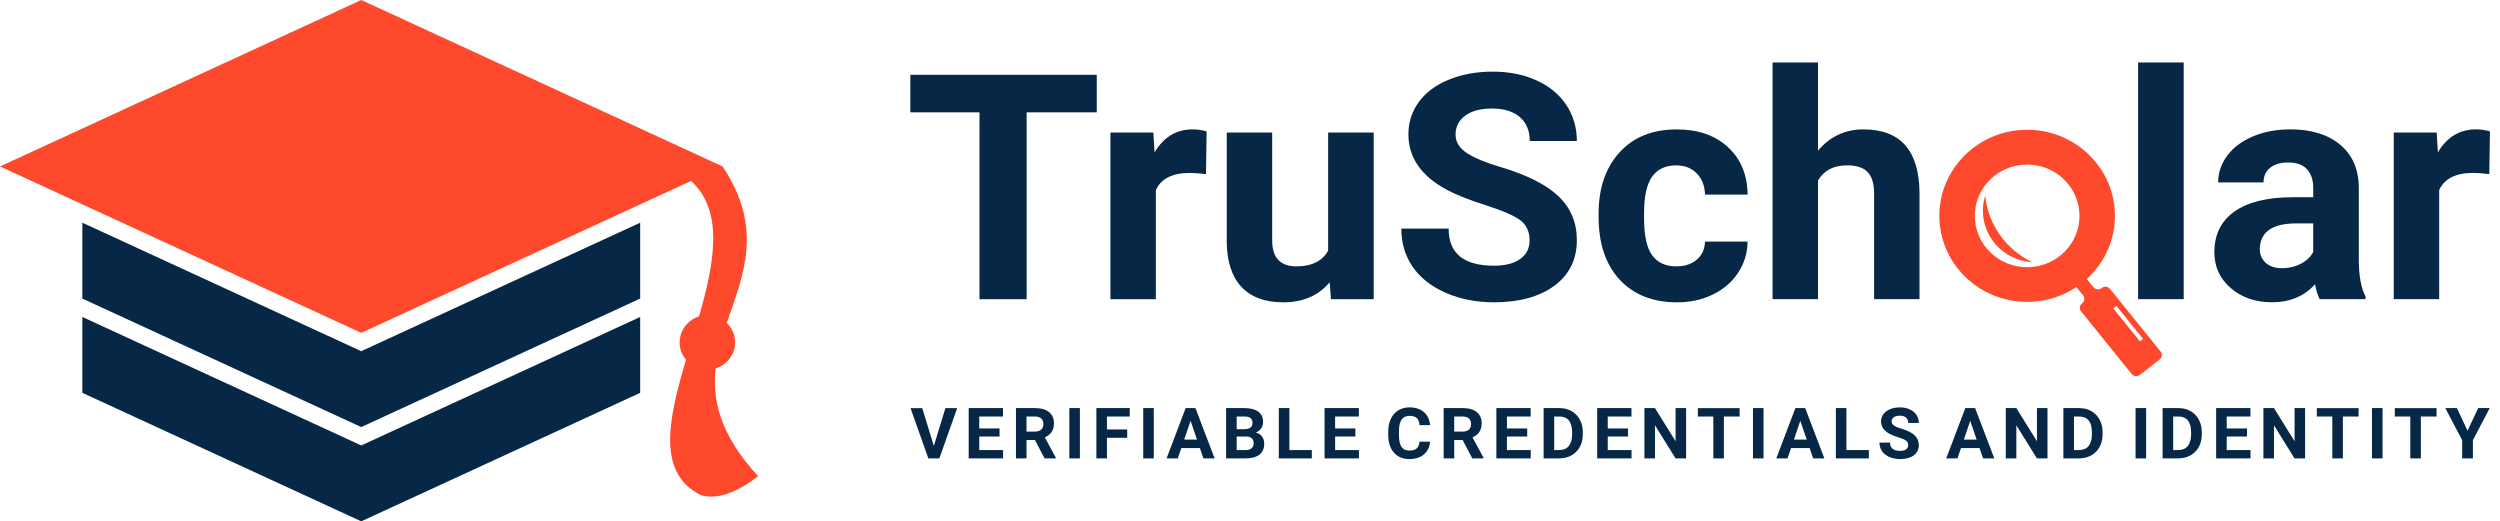 <svg width="211" height="44" viewBox="0 0 211 44" fill="none" xmlns="http://www.w3.org/2000/svg">
<path fill-rule="evenodd" clip-rule="evenodd" d="M78.815 37.635L79.795 34.444H80.788L79.281 38.687H78.351L76.849 34.444H77.839L78.815 37.635ZM84.362 36.843H82.65V37.983H84.659V38.687H81.758V34.443H84.653V35.153H82.65V36.162H84.362V36.843ZM87.348 37.135H86.638V38.687H85.746V34.443H87.354C87.865 34.443 88.26 34.555 88.538 34.778C88.816 35.002 88.954 35.317 88.954 35.726C88.954 36.016 88.89 36.257 88.762 36.451C88.634 36.645 88.442 36.799 88.182 36.913L89.118 38.646V38.687H88.16L87.348 37.135ZM86.638 36.425H87.357C87.581 36.425 87.755 36.369 87.878 36.258C88.001 36.147 88.063 35.992 88.063 35.797C88.063 35.597 88.004 35.44 87.888 35.326C87.773 35.212 87.595 35.154 87.354 35.154H86.638V36.425H86.638ZM91.143 38.687H90.252V34.443H91.143V38.687ZM95.137 36.95H93.426V38.687H92.534V34.443H95.352V35.153H93.426V36.245H95.137V36.95ZM97.38 38.687H96.489V34.443H97.38V38.687ZM101.268 37.816H99.704L99.406 38.687H98.459L100.069 34.443H100.896L102.516 38.687H101.568L101.268 37.816ZM99.945 37.105H101.028L100.484 35.516L99.945 37.105ZM103.483 38.687V34.443H104.999C105.525 34.443 105.924 34.542 106.195 34.739C106.467 34.937 106.603 35.226 106.603 35.607C106.603 35.815 106.548 35.999 106.438 36.157C106.329 36.316 106.179 36.432 105.984 36.506C106.206 36.56 106.38 36.67 106.508 36.835C106.636 37 106.7 37.202 106.7 37.441C106.7 37.849 106.567 38.157 106.303 38.367C106.037 38.576 105.658 38.683 105.167 38.687H103.483ZM104.375 36.843V37.983H105.139C105.349 37.983 105.513 37.934 105.631 37.837C105.749 37.739 105.808 37.604 105.808 37.431C105.808 37.045 105.603 36.849 105.193 36.843H104.375ZM104.375 36.222H105.035C105.485 36.214 105.71 36.039 105.71 35.695C105.71 35.502 105.653 35.365 105.538 35.28C105.425 35.195 105.245 35.153 104.999 35.153H104.375V36.222ZM108.825 37.983H110.718V38.687H107.933V34.443H108.824V37.983H108.825ZM114.397 36.843H112.685V37.983H114.694V38.687H111.793V34.443H114.688V35.153H112.684V36.162H114.396V36.843H114.397ZM120.695 37.275C120.661 37.732 120.49 38.091 120.179 38.354C119.87 38.615 119.461 38.746 118.954 38.746C118.399 38.746 117.962 38.563 117.643 38.196C117.326 37.83 117.166 37.326 117.166 36.687V36.427C117.166 36.019 117.24 35.659 117.387 35.348C117.533 35.037 117.743 34.799 118.015 34.633C118.287 34.467 118.604 34.383 118.965 34.383C119.465 34.383 119.867 34.514 120.172 34.775C120.477 35.038 120.654 35.406 120.701 35.88H119.809C119.788 35.606 119.71 35.407 119.576 35.283C119.443 35.16 119.239 35.099 118.965 35.099C118.667 35.099 118.445 35.203 118.298 35.412C118.15 35.621 118.075 35.945 118.071 36.385V36.705C118.071 37.164 118.141 37.498 118.283 37.711C118.425 37.923 118.648 38.029 118.954 38.029C119.229 38.029 119.435 37.967 119.571 37.845C119.706 37.721 119.784 37.532 119.804 37.274H120.695V37.275ZM123.446 37.135H122.736V38.687H121.844V34.443H123.453C123.964 34.443 124.359 34.555 124.636 34.778C124.914 35.002 125.052 35.317 125.052 35.726C125.052 36.016 124.988 36.257 124.86 36.451C124.733 36.645 124.54 36.799 124.28 36.913L125.216 38.646V38.687H124.259L123.446 37.135ZM122.735 36.425H123.455C123.679 36.425 123.853 36.369 123.975 36.258C124.098 36.147 124.16 35.992 124.16 35.797C124.16 35.597 124.101 35.44 123.985 35.326C123.87 35.212 123.692 35.154 123.451 35.154H122.735V36.425ZM128.897 36.843H127.185V37.983H129.194V38.687H126.293V34.443H129.188V35.153H127.185V36.162H128.897V36.843H128.897ZM130.281 38.687V34.443H131.612C131.993 34.443 132.333 34.527 132.634 34.695C132.934 34.863 133.168 35.103 133.337 35.412C133.506 35.722 133.59 36.075 133.59 36.469V36.665C133.59 37.059 133.507 37.41 133.341 37.716C133.176 38.023 132.943 38.261 132.641 38.43C132.34 38.599 132 38.685 131.622 38.687H130.281ZM131.173 35.154V37.983H131.604C131.952 37.983 132.219 37.871 132.404 37.648C132.588 37.424 132.682 37.105 132.686 36.69V36.466C132.686 36.036 132.594 35.708 132.412 35.487C132.231 35.265 131.964 35.153 131.613 35.153H131.173V35.154ZM137.405 36.843H135.693V37.983H137.702V38.687H134.801V34.443H137.696V35.153H135.693V36.162H137.405V36.843H137.405ZM142.308 38.687H141.416L139.681 35.895V38.687H138.789V34.443H139.681L141.419 37.241V34.443H142.308V38.687ZM146.823 35.154H145.496V38.687H144.605V35.154H143.297V34.444H146.823V35.154ZM148.842 38.687H147.951V34.443H148.842V38.687ZM152.73 37.816H151.166L150.868 38.687H149.92L151.53 34.443H152.358L153.978 38.687H153.029L152.73 37.816ZM151.407 37.105H152.489L151.945 35.516L151.407 37.105ZM155.838 37.983H157.732V38.687H154.946V34.443H155.838V37.983ZM161.052 37.574C161.052 37.409 160.992 37.281 160.873 37.192C160.755 37.105 160.541 37.011 160.231 36.913C159.922 36.816 159.677 36.718 159.497 36.624C159.006 36.364 158.76 36.012 158.76 35.57C158.76 35.341 158.826 35.136 158.958 34.956C159.089 34.776 159.278 34.636 159.525 34.535C159.772 34.434 160.049 34.384 160.356 34.384C160.665 34.384 160.94 34.438 161.182 34.549C161.425 34.658 161.612 34.813 161.746 35.013C161.879 35.214 161.946 35.441 161.946 35.696H161.055C161.055 35.502 160.992 35.352 160.867 35.243C160.742 35.136 160.567 35.082 160.341 35.082C160.123 35.082 159.954 35.127 159.832 35.217C159.712 35.307 159.652 35.427 159.652 35.575C159.652 35.713 159.723 35.829 159.864 35.923C160.006 36.016 160.214 36.103 160.49 36.184C160.997 36.335 161.367 36.519 161.599 36.742C161.83 36.963 161.946 37.239 161.946 37.569C161.946 37.936 161.805 38.224 161.521 38.434C161.238 38.642 160.857 38.747 160.378 38.747C160.044 38.747 159.742 38.687 159.468 38.568C159.195 38.449 158.986 38.284 158.842 38.077C158.698 37.869 158.627 37.627 158.627 37.354H159.522C159.522 37.821 159.807 38.055 160.378 38.055C160.59 38.055 160.756 38.013 160.875 37.929C160.992 37.843 161.052 37.725 161.052 37.574ZM167.071 37.816H165.507L165.21 38.687H164.262L165.872 34.443H166.7L168.32 38.687H167.371L167.071 37.816ZM165.748 37.105H166.831L166.287 35.516L165.748 37.105ZM172.807 38.687H171.915L170.18 35.895V38.687H169.289V34.443H170.18L171.919 37.241V34.443H172.808V38.687H172.807ZM174.149 38.687V34.443H175.481C175.861 34.443 176.202 34.527 176.502 34.695C176.802 34.863 177.037 35.103 177.205 35.412C177.373 35.722 177.458 36.075 177.458 36.469V36.665C177.458 37.059 177.374 37.41 177.209 37.716C177.043 38.023 176.811 38.261 176.509 38.43C176.207 38.599 175.868 38.685 175.489 38.687H174.149ZM175.042 35.154V37.983H175.473C175.821 37.983 176.088 37.871 176.272 37.648C176.456 37.424 176.55 37.105 176.554 36.69V36.466C176.554 36.036 176.463 35.708 176.281 35.487C176.099 35.265 175.832 35.153 175.481 35.153H175.042V35.154ZM181.133 38.687H180.242V34.443H181.133V38.687ZM182.523 38.687V34.443H183.855C184.235 34.443 184.576 34.527 184.876 34.695C185.176 34.863 185.411 35.103 185.58 35.412C185.748 35.722 185.832 36.075 185.832 36.469V36.665C185.832 37.059 185.749 37.41 185.584 37.716C185.418 38.023 185.185 38.261 184.884 38.43C184.582 38.599 184.242 38.685 183.864 38.687H182.523ZM183.416 35.154V37.983H183.847C184.195 37.983 184.462 37.871 184.646 37.648C184.83 37.424 184.924 37.105 184.928 36.69V36.466C184.928 36.036 184.837 35.708 184.654 35.487C184.472 35.265 184.206 35.153 183.855 35.153H183.416V35.154ZM189.647 36.843H187.935V37.983H189.944V38.687H187.043V34.443H189.938V35.153H187.935V36.162H189.646V36.843H189.647ZM194.55 38.687H193.659L191.923 35.895V38.687H191.031V34.443H191.923L193.662 37.241V34.443H194.55V38.687ZM199.065 35.154H197.739V38.687H196.847V35.154H195.539V34.444H199.066V35.154H199.065ZM201.085 38.687H200.193V34.443H201.085V38.687ZM205.647 35.154H204.321V38.687H203.429V35.154H202.121V34.444H205.647V35.154H205.647ZM208.259 36.355L209.159 34.443H210.134L208.714 37.148V38.687H207.806V37.148L206.386 34.443H207.364L208.259 36.355Z" fill="#062846"/>
<path fill-rule="evenodd" clip-rule="evenodd" d="M92.566 9.483H86.648V25.25H82.668V9.483H76.832V6.314H92.566V9.483ZM112.226 23.825C111.28 24.953 109.971 25.516 108.301 25.516C106.761 25.516 105.588 25.082 104.778 24.216C103.968 23.35 103.555 22.081 103.537 20.408V11.188H107.372V20.284C107.372 21.748 108.051 22.48 109.415 22.48C110.714 22.48 111.606 22.037 112.095 21.153V11.188H115.94V25.25H112.331L112.226 23.825ZM101.785 14.699C101.264 14.632 100.807 14.597 100.408 14.597C98.955 14.597 98.004 15.076 97.555 16.039V25.25H93.72V11.188H97.343L97.447 12.856C98.217 11.565 99.285 10.921 100.644 10.921C101.069 10.921 101.468 10.979 101.839 11.09L101.785 14.699Z" fill="#062846"/>
<path fill-rule="evenodd" clip-rule="evenodd" d="M141.488 22.481C142.194 22.481 142.769 22.291 143.213 21.908C143.657 21.531 143.883 21.025 143.901 20.39H147.496C147.487 21.345 147.224 22.219 146.699 23.014C146.178 23.808 145.467 24.421 144.557 24.86C143.652 25.3 142.651 25.517 141.555 25.517C139.504 25.517 137.883 24.878 136.696 23.599C135.515 22.321 134.921 20.554 134.921 18.299V18.051C134.921 15.88 135.51 14.154 136.688 12.862C137.86 11.57 139.476 10.922 141.528 10.922C143.321 10.922 144.761 11.424 145.843 12.422C146.93 13.426 147.478 14.757 147.496 16.426H143.901C143.883 15.694 143.657 15.099 143.213 14.641C142.769 14.184 142.185 13.958 141.46 13.958C140.568 13.958 139.894 14.277 139.436 14.912C138.984 15.551 138.758 16.586 138.758 18.019V18.405C138.758 19.857 138.979 20.895 139.432 21.53C139.885 22.166 140.568 22.481 141.488 22.481Z" fill="#062846"/>
<path fill-rule="evenodd" clip-rule="evenodd" d="M153.44 12.713C154.454 11.519 155.736 10.92 157.27 10.92C160.386 10.92 161.966 12.691 162.007 16.238V25.248H158.175V16.326C158.175 15.518 157.999 14.923 157.641 14.537C157.288 14.151 156.699 13.956 155.88 13.956C154.757 13.956 153.942 14.382 153.439 15.234V25.248H149.604V5.273H153.439V12.713H153.44Z" fill="#062846"/>
<path d="M184.304 5.273H180.455V25.248H184.304V5.273Z" fill="#062846"/>
<path fill-rule="evenodd" clip-rule="evenodd" d="M192.61 22.637C193.176 22.637 193.697 22.513 194.177 22.268C194.652 22.02 195.005 21.687 195.236 21.274V18.855H193.806C191.886 18.855 190.863 19.503 190.74 20.804L190.726 21.026C190.726 21.492 190.894 21.878 191.229 22.184C191.564 22.486 192.026 22.637 192.61 22.637ZM195.779 25.247C195.603 24.91 195.476 24.492 195.395 23.991C194.466 25.007 193.257 25.513 191.772 25.513C190.368 25.513 189.201 25.114 188.277 24.315C187.353 23.516 186.891 22.508 186.891 21.292C186.891 19.801 187.457 18.655 188.585 17.856C189.712 17.057 191.342 16.653 193.47 16.645H195.236V15.846C195.236 15.197 195.064 14.682 194.724 14.297C194.385 13.911 193.846 13.715 193.112 13.715C192.469 13.715 191.962 13.866 191.596 14.163C191.229 14.461 191.043 14.873 191.043 15.393H187.212C187.212 14.58 187.466 13.826 187.977 13.138C188.493 12.445 189.218 11.904 190.155 11.509C191.092 11.114 192.143 10.919 193.311 10.919C195.082 10.919 196.486 11.354 197.523 12.224C198.564 13.098 199.084 14.319 199.084 15.899V21.998C199.094 23.329 199.284 24.341 199.655 25.025V25.247H195.779Z" fill="#062846"/>
<path fill-rule="evenodd" clip-rule="evenodd" d="M210.097 14.696C209.576 14.629 209.119 14.594 208.721 14.594C207.267 14.594 206.316 15.073 205.868 16.037V25.247H202.033V11.185H205.655L205.759 12.854C206.529 11.563 207.598 10.919 208.956 10.919C209.382 10.919 209.78 10.977 210.152 11.088L210.097 14.696Z" fill="#062846"/>
<path fill-rule="evenodd" clip-rule="evenodd" d="M129.098 20.281C129.098 19.544 128.832 18.976 128.302 18.581C127.772 18.19 126.816 17.773 125.435 17.334C124.054 16.899 122.963 16.464 122.157 16.042C119.965 14.879 118.869 13.312 118.869 11.341C118.869 10.32 119.163 9.406 119.752 8.602C120.336 7.799 121.183 7.173 122.283 6.721C123.383 6.272 124.62 6.046 125.992 6.046C127.373 6.046 128.6 6.29 129.678 6.783C130.76 7.271 131.597 7.963 132.195 8.855C132.789 9.752 133.087 10.764 133.087 11.9H129.111C129.111 11.035 128.831 10.365 128.273 9.881C127.716 9.401 126.933 9.162 125.923 9.162C124.954 9.162 124.198 9.362 123.655 9.766C123.116 10.17 122.849 10.702 122.849 11.364C122.849 11.976 123.166 12.495 123.795 12.913C124.429 13.326 125.357 13.716 126.589 14.08C128.853 14.751 130.501 15.576 131.538 16.566C132.57 17.555 133.086 18.785 133.086 20.259C133.086 21.897 132.457 23.184 131.189 24.116C129.926 25.048 128.223 25.515 126.086 25.515C124.597 25.515 123.247 25.248 122.025 24.716C120.807 24.182 119.874 23.45 119.231 22.523C118.593 21.595 118.271 20.517 118.271 19.296H122.265C122.265 21.382 123.537 22.425 126.086 22.425C127.028 22.425 127.771 22.239 128.301 21.862C128.831 21.484 129.098 20.956 129.098 20.281Z" fill="#062846"/>
<path fill-rule="evenodd" clip-rule="evenodd" d="M171.09 13.578C173.703 13.578 175.821 15.654 175.821 18.216C175.821 20.777 173.703 22.854 171.09 22.854C168.477 22.854 166.359 20.777 166.359 18.216C166.359 15.655 168.477 13.578 171.09 13.578ZM171.09 25.479C175.181 25.479 178.499 22.227 178.499 18.216C178.499 14.205 175.181 10.953 171.09 10.953C166.999 10.953 163.682 14.205 163.682 18.216C163.682 22.227 166.999 25.479 171.09 25.479ZM171.09 13.89C168.651 13.89 166.673 15.829 166.673 18.221C166.673 20.612 168.651 22.551 171.09 22.551C173.53 22.551 175.508 20.612 175.508 18.221C175.508 15.829 173.53 13.89 171.09 13.89ZM175.821 18.216C175.821 15.655 173.702 13.578 171.09 13.578C168.477 13.578 166.358 15.654 166.358 18.216C166.358 20.777 168.476 22.854 171.09 22.854C173.703 22.853 175.821 20.777 175.821 18.216Z" fill="#FF492C"/>
<path fill-rule="evenodd" clip-rule="evenodd" d="M173.891 22.568L174.767 21.886L175.82 23.186L176.693 24.245C176.861 24.45 177.167 24.483 177.377 24.319L177.397 24.304C177.502 24.222 177.623 24.188 177.756 24.203C177.89 24.218 178 24.278 178.083 24.381L182.353 29.666C182.519 29.873 182.484 30.175 182.274 30.338L180.599 31.642C180.494 31.725 180.374 31.759 180.24 31.743C180.106 31.728 179.996 31.669 179.913 31.565L175.643 26.281C175.476 26.074 175.512 25.773 175.722 25.608L175.736 25.597C175.842 25.515 175.903 25.407 175.918 25.275C175.933 25.144 175.897 25.025 175.812 24.922L174.944 23.868L173.891 22.568ZM178.625 25.821L178.36 26.026L180.605 28.804L180.87 28.6L178.625 25.821Z" fill="#FF492C"/>
<path fill-rule="evenodd" clip-rule="evenodd" d="M167.551 16.522C167.796 18.938 169.296 21.059 171.518 22.131C170.163 22.048 168.922 21.361 168.149 20.268C167.376 19.174 167.155 17.794 167.551 16.522Z" fill="#FF492C"/>
<path fill-rule="evenodd" clip-rule="evenodd" d="M30.491 0L45.737 7.024L60.983 14.047L60.983 14.048L60.984 14.047C64.517 19.345 62.687 23.268 61.342 27.255C61.776 27.672 62.045 28.253 62.045 28.896C62.045 29.927 61.352 30.799 60.397 31.089C60.101 33.779 60.772 36.685 63.982 40.192C62.083 41.647 60.476 42.18 59.16 41.79C55.392 39.935 56.418 35.345 57.901 30.363C57.564 29.965 57.36 29.453 57.36 28.895C57.36 28.003 57.88 27.229 58.639 26.849C58.754 26.791 58.874 26.743 58.998 26.705C60.299 22.186 61.12 17.81 58.323 15.272L45.738 21.07L30.492 28.093L18.081 22.377L16.395 21.6L15.246 21.07L0 14.047L15.246 7.024L30.491 0ZM28.63 14.053C28.63 14.084 28.631 14.114 28.633 14.144L28.63 14.053Z" fill="#FF492C"/>
<path fill-rule="evenodd" clip-rule="evenodd" d="M15.244 29.021L16.393 29.55L18.079 30.326L30.489 36.044L45.736 29.021L52.947 25.698L54.031 25.199V18.796L45.736 22.617L30.489 29.64L18.079 23.923L16.393 23.146L15.244 22.617L6.949 18.796V25.199L8.032 25.698L15.244 29.021Z" fill="#062846"/>
<path fill-rule="evenodd" clip-rule="evenodd" d="M30.49 44L54.031 33.155V26.752L30.49 37.597C22.643 33.982 14.796 30.367 6.949 26.752V33.155C14.796 36.77 22.643 40.385 30.49 44Z" fill="#062846"/>
</svg>
